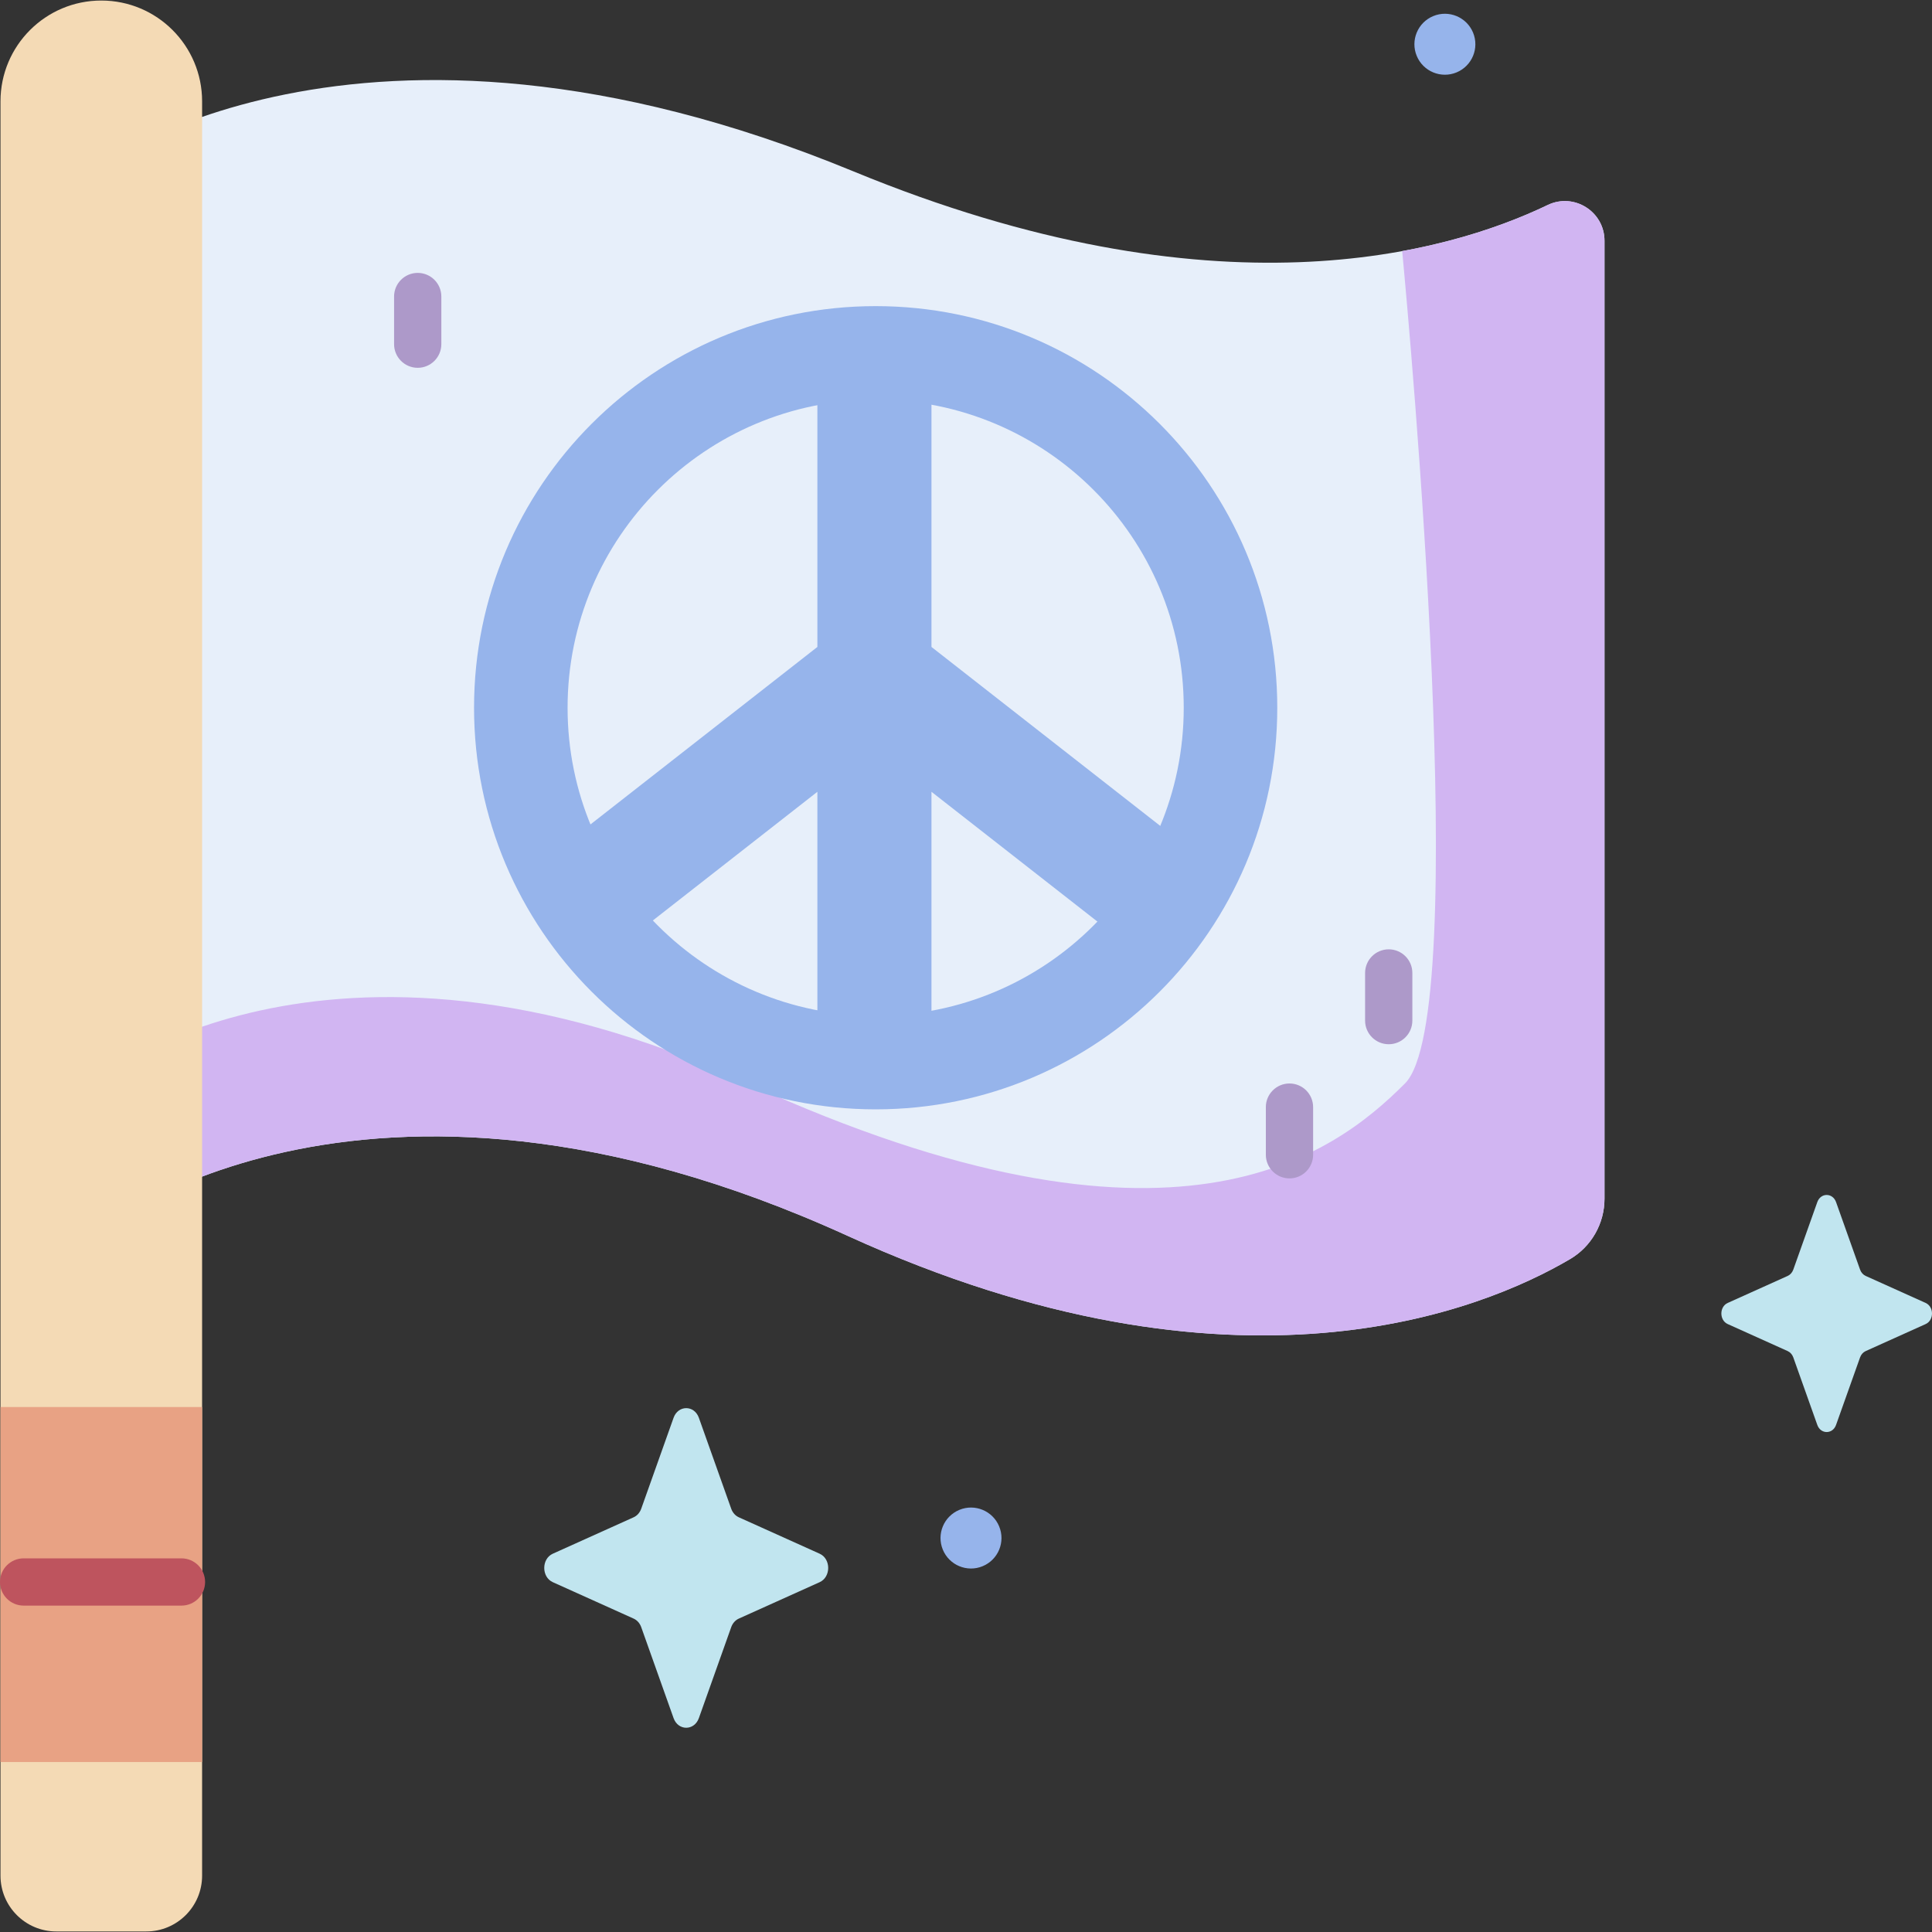 <svg xmlns="http://www.w3.org/2000/svg" viewBox="0.0 0.0 200.0 200.0" height="200.0px" width="200.0px"><rect x="0.0" y="0.0" width="200.0" height="200.0" fill="#333333" stroke="none"/><path fill="#e7effa" fill-opacity="1.0"  filling="0" d="M9.492 127.94 C9.492 127.94 36.917 104.759 87.759 127.94 C127.974 146.276 153.582 135.605 162.531 130.343 C164.746 129.041 166.097 126.658 166.097 124.088 L166.097 24.926 C166.097 21.895 162.933 19.918 160.201 21.23 C149.823 26.215 125.78 33.178 88.352 17.742 C36.767 -3.533 9.492 17.742 9.492 17.742 L9.492 127.94 Z"></path>
<path fill="#d1b5f2" fill-opacity="1.0"  filling="0" d="M145.154 25.993 C145.944 34.351 152.415 105.188 145.443 112.16 C138.033 119.57 121.574 132.284 77.437 112.16 C33.3 92.036 9.492 112.16 9.492 112.16 L9.492 127.94 C9.492 127.94 36.917 104.759 87.759 127.94 C127.974 146.276 153.582 135.605 162.531 130.343 C164.746 129.041 166.097 126.658 166.097 124.088 L166.097 24.926 C166.097 21.908 162.947 19.908 160.227 21.216 C156.745 22.891 151.717 24.792 145.154 25.993 Z"></path>
<path fill="#96b4eb" fill-opacity="1.0"  filling="0" d="M124.734 89.114 L96.425 66.972 L96.425 35.735 L84.615 35.735 L84.615 66.972 L56.306 89.114 L63.582 98.416 L84.615 81.966 L84.615 110.538 L96.425 110.538 L96.425 81.966 L117.458 98.416 L124.734 89.114 Z"></path>
<path fill="#96b4eb" fill-opacity="1.0"  filling="0" d="M90.648 31.69 C67.687 31.69 49.073 50.303 49.073 73.265 C49.073 96.226 67.687 114.84 90.648 114.84 C113.609 114.84 132.223 96.226 132.223 73.265 C132.223 50.303 113.609 31.69 90.648 31.69 Z M90.648 105.156 C73.035 105.156 58.756 90.878 58.756 73.264 C58.756 55.651 73.035 41.373 90.648 41.373 C108.262 41.373 122.54 55.651 122.54 73.264 C122.54 90.878 108.262 105.156 90.648 105.156 Z"></path>
<path fill="#f4dab5" fill-opacity="1.0"  filling="0" d="M15.143 199.944 L5.83 199.944 C2.638 199.944 0.051 197.356 0.051 194.165 L0.051 10.492 C0.051 4.728 4.723 0.056 10.486 0.056 C16.25 0.056 20.922 4.728 20.922 10.492 L20.922 194.165 C20.922 197.356 18.335 199.944 15.143 199.944 Z"></path>
<path fill="#e8a284" fill-opacity="1.0"  filling="0" d="M0.051 145.656 L20.922 145.656 L20.922 182.406 L0.051 182.406 L0.051 145.656 Z"></path>
<path fill="#be545e" fill-opacity="1.0"  filling="0" d="M18.786 166.212 L2.446 166.212 C1.096 166.212 0.0 165.116 0.0 163.766 C0.0 162.415 1.096 161.32 2.446 161.32 L18.786 161.32 C20.136 161.32 21.232 162.415 21.232 163.766 C21.232 165.117 20.137 166.212 18.786 166.212 Z"></path>
<path fill="#ad99c9" fill-opacity="1.0"  filling="0" d="M133.487 121.987 C132.135 121.987 131.04 120.892 131.04 119.541 L131.04 114.608 C131.04 113.257 132.135 112.162 133.487 112.162 C134.838 112.162 135.933 113.257 135.933 114.608 L135.933 119.541 C135.933 120.892 134.838 121.987 133.487 121.987 Z"></path>
<path fill="#ad99c9" fill-opacity="1.0"  filling="0" d="M143.76 108.099 C142.409 108.099 141.314 107.004 141.314 105.653 L141.314 100.72 C141.314 99.369 142.409 98.274 143.76 98.274 C145.111 98.274 146.206 99.369 146.206 100.72 L146.206 105.653 C146.206 107.004 145.111 108.099 143.76 108.099 Z"></path>
<path fill="#ad99c9" fill-opacity="1.0"  filling="0" d="M43.241 38.075 C41.89 38.075 40.795 36.98 40.795 35.629 L40.795 30.696 C40.795 29.345 41.89 28.25 43.241 28.25 C44.592 28.25 45.687 29.345 45.687 30.696 L45.687 35.629 C45.687 36.98 44.592 38.075 43.241 38.075 Z"></path>
<path fill="#c1e5ef" fill-opacity="1.0"  filling="0" d="M72.347 146.768 L75.696 156.185 C75.84 156.588 76.124 156.908 76.482 157.069 L84.849 160.839 C86.03 161.371 86.03 163.255 84.849 163.787 L76.482 167.557 C76.124 167.718 75.84 168.038 75.696 168.441 L72.347 177.858 C71.874 179.189 70.201 179.189 69.728 177.858 L66.379 168.441 C66.235 168.038 65.952 167.718 65.593 167.557 L57.227 163.787 C56.045 163.255 56.045 161.372 57.227 160.839 L65.593 157.069 C65.952 156.908 66.235 156.588 66.379 156.185 L69.728 146.768 C70.201 145.438 71.874 145.438 72.347 146.768 Z"></path>
<path fill="#c1e5ef" fill-opacity="1.0"  filling="0" d="M190.069 124.443 L192.553 131.428 C192.66 131.727 192.87 131.964 193.136 132.084 L199.342 134.88 C200.219 135.275 200.219 136.672 199.342 137.067 L193.136 139.863 C192.87 139.983 192.66 140.219 192.553 140.519 L190.069 147.504 C189.718 148.491 188.477 148.491 188.126 147.504 L185.642 140.519 C185.535 140.219 185.325 139.983 185.059 139.863 L178.853 137.067 C177.976 136.672 177.976 135.275 178.853 134.88 L185.059 132.084 C185.325 131.964 185.535 131.727 185.642 131.428 L188.126 124.443 C188.477 123.456 189.718 123.456 190.069 124.443 Z"></path>
<path fill="#96b4eb" fill-opacity="1.0"  filling="0" d="M103.432 158.009 C104.1 159.619 103.336 161.464 101.726 162.132 C100.116 162.799 98.27 162.035 97.603 160.425 C96.936 158.815 97.7 156.97 99.31 156.302 C100.919 155.635 102.765 156.399 103.432 158.009 Z"></path>
<path fill="#96b4eb" fill-opacity="1.0"  filling="0" d="M152.489 3.372 C153.156 4.982 152.392 6.828 150.783 7.495 C149.173 8.162 147.327 7.398 146.66 5.789 C145.993 4.179 146.757 2.333 148.367 1.666 C149.976 0.998 151.822 1.763 152.489 3.372 Z"></path></svg>